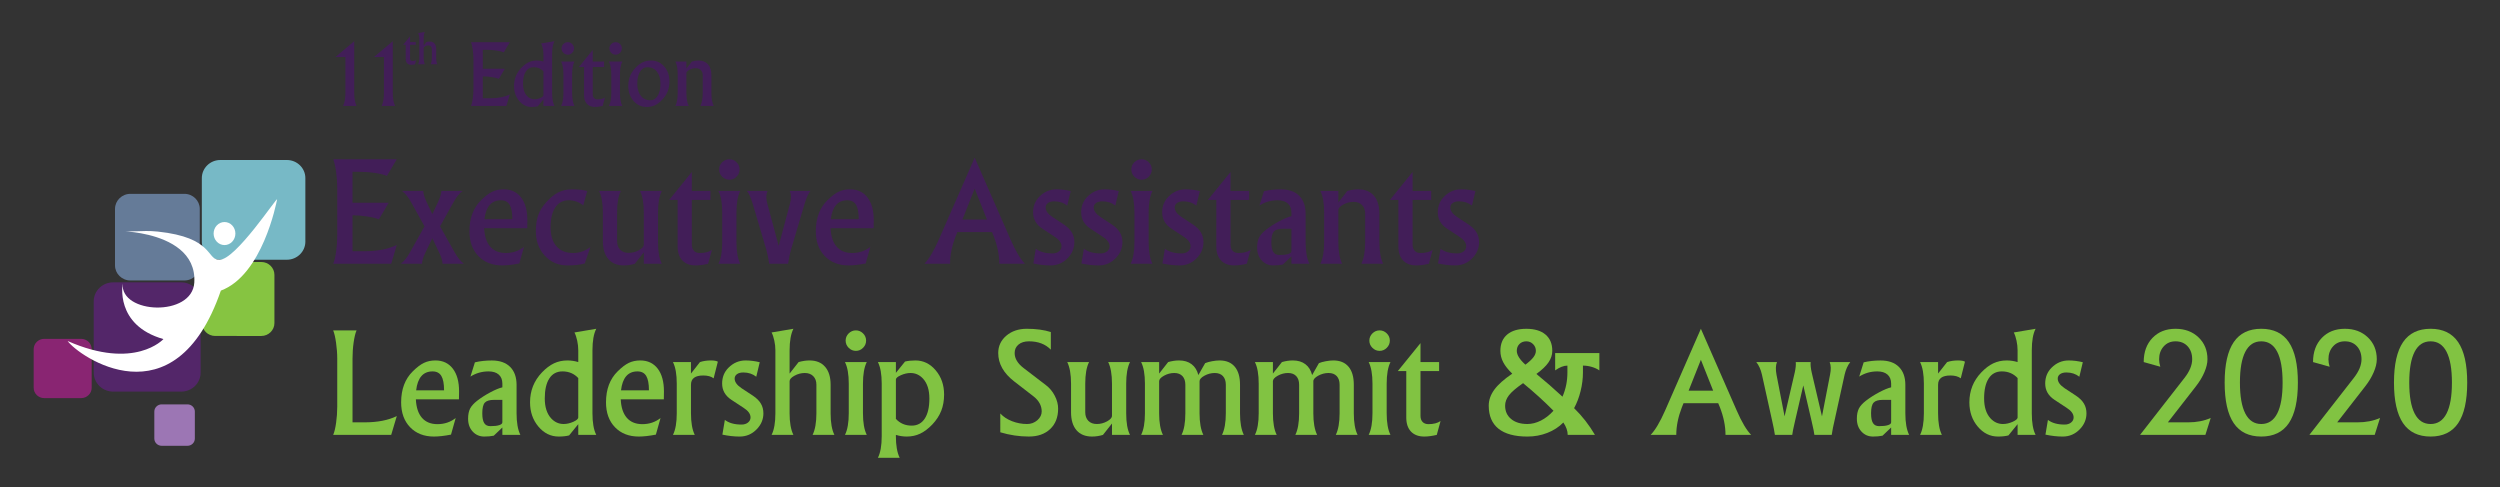 <?xml version="1.0" encoding="utf-8"?>
<!-- Generator: Adobe Illustrator 16.0.0, SVG Export Plug-In . SVG Version: 6.00 Build 0)  -->
<!DOCTYPE svg PUBLIC "-//W3C//DTD SVG 1.1//EN" "http://www.w3.org/Graphics/SVG/1.1/DTD/svg11.dtd">
<svg version="1.1" id="Layer_1" xmlns="http://www.w3.org/2000/svg" xmlns:xlink="http://www.w3.org/1999/xlink" x="0px" y="0px"
	 width="772.667px" height="150.667px" viewBox="0 0 772.667 150.667" enable-background="new 0 0 772.667 150.667"
	 xml:space="preserve">
<rect x="0" y="0" width="772.667" height="150.667" fill="#333333" stroke="none"/>
<path fill-rule="evenodd" clip-rule="evenodd" fill="#77B9C6" d="M68.083,49.452h20.594c3.135,0,5.701,2.513,5.701,5.583V74.69
	c0,3.069-2.565,5.583-5.701,5.583H68.083c-3.138,0-5.704-2.513-5.704-5.583V55.035C62.379,51.964,64.944,49.452,68.083,49.452"/>
<path fill-rule="evenodd" clip-rule="evenodd" fill="#657B98" d="M40.295,59.911h16.703c2.611,0,4.744,2.091,4.744,4.644v17.482
	c0,2.553-2.132,4.647-4.744,4.647H40.295c-2.61,0-4.748-2.094-4.748-4.647V64.555C35.548,62.002,37.686,59.911,40.295,59.911"/>
<path fill-rule="evenodd" clip-rule="evenodd" fill="#86C441" d="M66.501,80.975h14.264c2.228,0,4.051,1.784,4.051,3.966v14.923
	c0,2.184-1.823,3.972-4.051,3.972H66.501c-2.231,0-4.054-1.788-4.054-3.972V84.941C62.447,82.759,64.27,80.975,66.501,80.975"/>
<path fill-rule="evenodd" clip-rule="evenodd" fill="#532669" d="M34.953,87.267h21.068c3.292,0,5.986,2.638,5.986,5.858v22.049
	c0,3.223-2.694,5.858-5.986,5.858H34.953c-3.292,0-5.986-2.636-5.986-5.858V93.125C28.967,89.905,31.661,87.267,34.953,87.267"/>
<path fill-rule="evenodd" clip-rule="evenodd" fill="#892572" d="M13.658,104.724h11.429c1.782,0,3.248,1.431,3.248,3.18v11.96
	c0,1.747-1.466,3.18-3.248,3.18H13.658c-1.785,0-3.248-1.433-3.248-3.18v-11.96C10.41,106.154,11.873,104.724,13.658,104.724"/>
<path fill-rule="evenodd" clip-rule="evenodd" fill="#9C76B4" d="M49.964,124.977h7.986c1.251,0,2.27,1,2.27,2.22v8.357
	c0,1.222-1.019,2.224-2.27,2.224h-7.986c-1.247,0-2.267-1.002-2.267-2.224v-8.357C47.697,125.977,48.717,124.977,49.964,124.977"/>
<path fill-rule="evenodd" clip-rule="evenodd" fill="#FFFFFF" d="M68.261,89.814c-14.312,41.458-44.217,20.053-47.357,15.583
	c20.779,9.165,29.605-0.594,29.605-0.594c-15.119-4.315-12.581-17.147-12.581-17.147c-0.806,9.43,21.484,10.398,22.125-0.321
	c1.118-18.59-32.95-15.406-17.661-15.863c1.499-0.047,3.646-0.187,6.354,0.099c17.348,1.833,15.017,8.719,18.993,8.703
	c4.965,0.329,18.138-19.846,17.9-18.625C85.4,62.862,81.061,85.068,68.261,89.814"/>
<path fill-rule="evenodd" clip-rule="evenodd" fill="#FFFFFF" d="M69.388,68.621c1.858,0,3.364,1.593,3.364,3.563
	c0,1.964-1.506,3.559-3.364,3.559c-1.857,0-3.367-1.595-3.367-3.559C66.021,70.214,67.531,68.621,69.388,68.621"/>
<path fill="#421E58" d="M109.481,12.737v15.931c0,1.76,0.242,3.117,0.719,4.073h-4.164c0.48-0.957,0.717-2.313,0.717-4.073V17.625
	h-3.091L109.481,12.737z"/>
<path fill="#421E58" d="M121.395,12.737v15.931c0,1.76,0.242,3.117,0.719,4.073h-4.164c0.48-0.957,0.717-2.313,0.717-4.073V17.625
	h-3.091L121.395,12.737z"/>
<path fill="#421E58" d="M124.595,13.85l2.137-2.634v1.787h1.757v0.847h-1.757v4.218c0,0.247,0.068,0.44,0.201,0.578
	c0.13,0.139,0.317,0.207,0.549,0.207c0.484,0,0.862-0.099,1.145-0.293l-0.358,1.307c-0.445,0.106-0.838,0.158-1.178,0.158
	c-0.536,0-0.951-0.158-1.25-0.468c-0.297-0.313-0.446-0.752-0.446-1.321V13.85H124.595z"/>
<path fill="#421E58" d="M129.243,19.866c0.238-0.479,0.357-1.155,0.357-2.038v-5.934c0-0.3-0.033-0.602-0.101-0.911
	c-0.068-0.309-0.153-0.567-0.256-0.775l2.052-0.346c-0.236,0.487-0.355,1.164-0.355,2.032v2.188l0.849-1.08
	c0.361-0.102,0.702-0.153,1.029-0.153c0.634,0,1.125,0.199,1.469,0.598c0.343,0.397,0.521,0.961,0.521,1.691v2.689
	c0,0.882,0.119,1.559,0.357,2.038h-2.057c0.241-0.492,0.361-1.171,0.361-2.038v-2.689c0-0.335-0.098-0.604-0.293-0.807
	c-0.194-0.2-0.463-0.299-0.805-0.299c-0.338,0-0.663,0.083-0.968,0.254c-0.309,0.167-0.463,0.344-0.463,0.517v3.024
	c0,0.867,0.119,1.545,0.355,2.038H129.243z"/>
<path fill="#421E58" d="M150.343,15.401h-1.131v5.836h6.825l-1.857,3.132c-0.481-0.212-1.212-0.39-2.194-0.543
	c-0.985-0.148-1.909-0.226-2.773-0.226v6.775h2.265c2.444,0,4.475-0.392,6.083-1.179l-1.056,3.545h-10.938
	c0.228-0.512,0.413-1.272,0.552-2.275c0.143-1.009,0.214-2.035,0.214-3.083v-8.992c0-0.994-0.078-2.009-0.221-3.029
	c-0.146-1.021-0.328-1.797-0.545-2.326h11.994l-1.86,3.146c-0.504-0.228-1.258-0.416-2.266-0.563
	C152.431,15.475,151.398,15.401,150.343,15.401"/>
<path fill="#421E58" d="M164.99,20.772c-1.082,0-1.913,0.44-2.48,1.325c-0.576,0.885-0.865,2.142-0.865,3.765
	c0,1.618,0.396,2.862,1.182,3.738c0.657,0.728,1.445,1.09,2.374,1.09c0.59,0,1.196-0.14,1.819-0.414
	c0.625-0.278,0.938-0.552,0.938-0.832v-7.416C167.175,21.192,166.19,20.772,164.99,20.772 M171.353,12.737
	c-0.481,0.936-0.716,2.292-0.716,4.06v11.884c0,1.766,0.235,3.12,0.716,4.06h-3.394v-2.026l-1.725,2.123
	c-0.568,0.148-1.224,0.217-1.961,0.217c-1.497,0-2.771-0.628-3.83-1.879c-1.05-1.255-1.574-2.778-1.574-4.573
	c0-2.188,0.746-4.062,2.238-5.629c0.756-0.79,1.514-1.364,2.273-1.726c0.766-0.36,1.61-0.541,2.539-0.541
	c0.705,0,1.384,0.103,2.041,0.304v-2.213c0-0.597-0.068-1.202-0.201-1.825c-0.133-0.616-0.303-1.132-0.518-1.543L171.353,12.737z"/>
<path fill="#421E58" d="M173.428,32.741c0.481-0.958,0.715-2.314,0.715-4.072V23.07c0-1.749-0.234-3.104-0.715-4.059h4.109
	c-0.476,0.955-0.715,2.31-0.715,4.059v5.599c0,1.758,0.239,3.114,0.715,4.072H173.428z M173.554,14.961
	c0-0.521,0.188-0.97,0.572-1.352c0.383-0.379,0.835-0.572,1.363-0.572c0.521,0,0.971,0.192,1.355,0.572
	c0.379,0.382,0.567,0.832,0.567,1.352c0,0.525-0.188,0.982-0.567,1.363c-0.384,0.383-0.834,0.578-1.355,0.578
	c-0.528,0-0.98-0.194-1.363-0.578C173.742,15.943,173.554,15.486,173.554,14.961"/>
<path fill="#421E58" d="M178.919,20.707l4.273-5.266v3.57h3.513v1.696h-3.513v8.439c0,0.492,0.133,0.879,0.401,1.157
	c0.262,0.275,0.632,0.413,1.101,0.413c0.963,0,1.723-0.2,2.286-0.589l-0.718,2.615c-0.89,0.209-1.673,0.313-2.352,0.313
	c-1.076,0-1.907-0.313-2.501-0.936c-0.593-0.629-0.896-1.504-0.896-2.634v-8.778H178.919z"/>
<path fill="#421E58" d="M188.211,32.741c0.48-0.958,0.719-2.314,0.719-4.072V23.07c0-1.749-0.239-3.104-0.719-4.059h4.112
	c-0.479,0.955-0.719,2.31-0.719,4.059v5.599c0,1.758,0.24,3.114,0.719,4.072H188.211z M188.341,14.961
	c0-0.521,0.188-0.97,0.568-1.352c0.382-0.379,0.838-0.572,1.367-0.572c0.517,0,0.968,0.192,1.352,0.572
	c0.383,0.382,0.57,0.832,0.57,1.352c0,0.525-0.188,0.982-0.57,1.363c-0.384,0.383-0.835,0.578-1.352,0.578
	c-0.529,0-0.985-0.194-1.367-0.578C188.529,15.943,188.341,15.486,188.341,14.961"/>
<path fill="#421E58" d="M204.696,30.792c-0.757,0.804-1.509,1.38-2.266,1.732c-0.753,0.354-1.615,0.53-2.577,0.53
	c-1.615,0-2.97-0.621-4.045-1.854c-1.083-1.238-1.625-2.774-1.625-4.609c0-1.127,0.18-2.148,0.529-3.043
	c0.351-0.898,0.913-1.755,1.683-2.574c0.753-0.808,1.51-1.383,2.266-1.734c0.752-0.355,1.612-0.532,2.572-0.532
	c1.622,0,2.972,0.616,4.051,1.848c1.08,1.23,1.621,2.766,1.621,4.587c0,1.143-0.176,2.166-0.534,3.07
	C206.015,29.118,205.458,29.978,204.696,30.792 M200.081,20.771c-0.947,0-1.701,0.467-2.27,1.396
	c-0.568,0.93-0.851,2.162-0.851,3.694c0,1.572,0.368,2.815,1.087,3.742c0.726,0.93,1.713,1.392,2.964,1.392
	c0.948,0,1.701-0.47,2.27-1.408c0.566-0.938,0.849-2.178,0.849-3.726c0-1.558-0.362-2.792-1.086-3.712
	C202.317,21.229,201.332,20.771,200.081,20.771"/>
<path fill="#421E58" d="M208.743,32.741c0.481-0.958,0.715-2.314,0.715-4.073v-5.585c0-1.758-0.234-3.117-0.715-4.071h3.394v2.163
	l1.699-2.163c0.72-0.202,1.409-0.305,2.062-0.305c1.262,0,2.243,0.398,2.935,1.198c0.688,0.792,1.039,1.923,1.039,3.381v5.382
	c0,1.759,0.242,3.115,0.715,4.073h-4.112c0.478-0.983,0.718-2.34,0.718-4.073v-5.382c0-0.67-0.191-1.206-0.585-1.609
	c-0.389-0.404-0.925-0.604-1.603-0.604c-0.681,0-1.326,0.171-1.939,0.509c-0.62,0.339-0.929,0.685-0.929,1.039v6.047
	c0,1.733,0.241,3.09,0.718,4.073H208.743z"/>
<path fill="#421E58" d="M110.8,53.095h-1.847v9.561h11.185l-3.046,5.134c-0.785-0.344-1.984-0.638-3.595-0.884
	c-1.618-0.246-3.132-0.373-4.543-0.373v11.109h3.705c4.01,0,7.34-0.648,9.977-1.936l-1.73,5.812h-17.931
	c0.371-0.84,0.671-2.084,0.906-3.73c0.231-1.653,0.351-3.335,0.351-5.051V57.997c0-1.631-0.126-3.291-0.367-4.966
	c-0.236-1.676-0.533-2.949-0.89-3.814h19.661l-3.053,5.159c-0.822-0.374-2.062-0.683-3.705-0.923
	C114.227,53.213,112.531,53.095,110.8,53.095"/>
<path fill="#421E58" d="M139.99,62.804l-3.982,7.148l4.35,7.773c1.006,1.831,2.011,3.089,3.01,3.794h-6.593
	c0-0.826-0.308-1.901-0.928-3.218l-2.228-4.679l-2.248,4.679c-0.617,1.317-0.924,2.392-0.924,3.218h-6.593
	c0.985-0.69,1.991-1.95,3.005-3.794l4.352-7.773l-3.979-7.148c-1-1.844-2-3.113-2.992-3.794h6.577c0,0.726,0.313,1.803,0.929,3.215
	l1.874,3.954l1.858-3.954c0.617-1.413,0.925-2.489,0.925-3.215h6.58C141.991,59.691,140.991,60.96,139.99,62.804"/>
<path fill="#421E58" d="M155.223,82.031c-3.053,0-5.502-0.955-7.36-2.871c-1.857-1.921-2.777-4.487-2.777-7.705
	c0-4.039,1.202-7.238,3.622-9.601c1.253-1.239,2.399-2.105,3.432-2.597c1.036-0.492,2.211-0.747,3.516-0.747
	c2.31,0,4.106,0.843,5.398,2.526c1.297,1.688,1.934,4.033,1.934,7.044c0,1.152-0.003,1.968-0.033,2.445h-13.32
	c0.116,2.493,0.742,4.392,1.878,5.707c1.141,1.307,2.739,1.965,4.8,1.965c2.161,0,4.031-0.635,5.629-1.896l-1.443,5.129
	C158.423,81.834,156.664,82.031,155.223,82.031 M149.721,67.75h8.631c0-2.034-0.283-3.519-0.839-4.454
	c-0.565-0.936-1.464-1.401-2.702-1.401C151.88,61.895,150.184,63.845,149.721,67.75"/>
<path fill="#421E58" d="M180.72,81.434c-1.442,0.401-3.231,0.598-5.356,0.598c-2.821,0-5.149-1-6.992-3.012
	c-1.833-2.005-2.757-4.518-2.757-7.542c0-1.949,0.246-3.618,0.736-4.996c0.501-1.381,1.322-2.708,2.479-3.989
	c1.237-1.399,2.48-2.412,3.741-3.04c1.25-0.626,2.666-0.936,4.233-0.936c1.938,0,3.499,0.176,4.681,0.536l-1.241,4.446
	c-0.532-0.494-1.202-0.878-1.993-1.168c-0.808-0.29-1.615-0.438-2.437-0.438c-1.815,0-3.209,0.733-4.186,2.196
	c-0.971,1.465-1.466,3.519-1.466,6.173c0,2.529,0.614,4.485,1.833,5.866c1.208,1.378,2.938,2.068,5.177,2.068
	c1.913,0,3.686-0.619,5.318-1.854L180.72,81.434z"/>
<path fill="#421E58" d="M204.548,59.01c-0.79,1.563-1.176,3.795-1.176,6.678v9.174c0,2.898,0.386,5.115,1.176,6.658h-5.567v-3.525
	l-2.782,3.525c-1.128,0.343-2.254,0.512-3.379,0.512c-2.075,0-3.68-0.654-4.805-1.958c-1.125-1.306-1.689-3.157-1.689-5.56v-8.825
	c0-2.883-0.392-5.115-1.175-6.678h6.743c-0.79,1.563-1.175,3.795-1.175,6.678v8.825c0,1.109,0.317,1.994,0.954,2.657
	c0.644,0.662,1.514,0.984,2.634,0.984c1.11,0,2.167-0.273,3.173-0.832c0.998-0.553,1.502-1.124,1.502-1.7v-9.934
	c0-2.883-0.392-5.115-1.176-6.678H204.548z"/>
<path fill="#421E58" d="M206.814,61.791l7.006-8.634v5.854h5.755v2.78h-5.755v13.831c0,0.809,0.218,1.442,0.652,1.899
	c0.429,0.451,1.038,0.677,1.803,0.677c1.586,0,2.83-0.325,3.748-0.964l-1.172,4.285c-1.458,0.343-2.744,0.514-3.854,0.514
	c-1.761,0-3.125-0.514-4.102-1.534c-0.971-1.028-1.465-2.463-1.465-4.32V61.791H206.814z"/>
<path fill="#421E58" d="M222.043,81.52c0.79-1.57,1.175-3.794,1.175-6.679v-9.173c0-2.87-0.386-5.093-1.175-6.658h6.739
	c-0.78,1.565-1.172,3.788-1.172,6.658v9.173c0,2.885,0.393,5.109,1.172,6.679H222.043z M222.254,52.369
	c0-0.851,0.311-1.59,0.935-2.215c0.627-0.619,1.375-0.936,2.242-0.936c0.851,0,1.587,0.317,2.215,0.936
	c0.623,0.625,0.936,1.364,0.936,2.215c0,0.866-0.313,1.613-0.936,2.238c-0.628,0.625-1.364,0.944-2.215,0.944
	c-0.866,0-1.615-0.319-2.242-0.944C222.565,53.982,222.254,53.235,222.254,52.369"/>
<path fill="#421E58" d="M240.663,75.996l3.5-13.075c0.439-1.559,0.411-2.87-0.083-3.911h6.368c-0.579,0.727-1.157,2.007-1.731,3.836
	l-4.306,14.528c-0.238,0.78-0.524,2.167-0.845,4.146h-5.82c-0.328-1.979-0.611-3.366-0.842-4.146l-4.307-14.528
	c-0.578-1.829-1.152-3.109-1.731-3.836h6.366c-0.489,1.041-0.52,2.352-0.084,3.911L240.663,75.996z"/>
<path fill="#421E58" d="M262.28,82.031c-3.053,0-5.502-0.955-7.357-2.871c-1.856-1.921-2.78-4.487-2.78-7.705
	c0-4.039,1.202-7.238,3.622-9.601c1.253-1.239,2.399-2.105,3.435-2.597c1.033-0.492,2.208-0.747,3.513-0.747
	c2.31,0,4.103,0.843,5.398,2.526c1.296,1.688,1.936,4.033,1.936,7.044c0,1.152-0.008,1.968-0.035,2.445h-13.316
	c0.111,2.493,0.738,4.392,1.877,5.707c1.137,1.307,2.735,1.965,4.796,1.965c2.161,0,4.031-0.635,5.629-1.896l-1.443,5.129
	C265.481,81.834,263.721,82.031,262.28,82.031 M256.778,67.75h8.631c0-2.034-0.282-3.519-0.842-4.454
	c-0.563-0.936-1.461-1.401-2.702-1.401C258.938,61.895,257.241,63.845,256.778,67.75"/>
<path fill="#421E58" d="M306.598,71.724h-10.716l-0.516,1.261c-1.153,2.996-1.731,5.836-1.731,8.534h-7.935
	c1.401-1.415,2.897-3.935,4.49-7.543l11.051-25.25l11.064,25.25c1.57,3.595,3.061,6.113,4.477,7.543h-7.935
	c0-2.722-0.577-5.565-1.731-8.534L306.598,71.724z M301.242,58.307l-3.792,9.549h7.585L301.242,58.307z"/>
<path fill="#421E58" d="M328.075,76.113c0-1.056-0.712-2.039-2.124-2.946l-3.792-2.493c-1.912-1.264-2.863-2.938-2.863-5.032
	c0-1.945,0.651-3.587,1.974-4.901c1.488-1.484,3.244-2.231,5.277-2.231c1.428,0,2.883,0.184,4.372,0.544l-1.073,4.486
	c-1.11-0.879-2.437-1.315-3.981-1.315c-0.838,0-1.498,0.169-1.979,0.514c-0.478,0.346-0.724,0.801-0.724,1.38
	c0,1.032,0.712,2.018,2.127,2.967l3.458,2.271c1.148,0.757,1.979,1.577,2.505,2.465c0.535,0.886,0.796,1.901,0.796,3.038
	c0,1.835-0.677,3.469-2.04,4.884c-1.456,1.53-3.228,2.288-5.32,2.288c-1.646,0-3.419-0.2-5.318-0.599l0.77-4.555
	c1.249,0.967,2.969,1.446,5.15,1.446c0.811,0,1.474-0.211,1.994-0.629C327.814,77.274,328.075,76.749,328.075,76.113"/>
<path fill="#421E58" d="M342.932,76.113c0-1.056-0.708-2.039-2.123-2.946l-3.792-2.493c-1.915-1.264-2.864-2.938-2.864-5.032
	c0-1.945,0.655-3.587,1.974-4.901c1.488-1.484,3.245-2.231,5.278-2.231c1.428,0,2.883,0.184,4.368,0.544l-1.069,4.486
	c-1.111-0.879-2.438-1.315-3.981-1.315c-0.838,0-1.498,0.169-1.976,0.514c-0.478,0.346-0.724,0.801-0.724,1.38
	c0,1.032,0.709,2.018,2.12,2.967l3.462,2.271c1.147,0.757,1.979,1.577,2.504,2.465c0.536,0.886,0.796,1.901,0.796,3.038
	c0,1.835-0.677,3.469-2.04,4.884c-1.455,1.53-3.231,2.288-5.319,2.288c-1.646,0-3.421-0.2-5.319-0.599l0.77-4.555
	c1.251,0.967,2.964,1.446,5.146,1.446c0.819,0,1.479-0.211,2.001-0.629C342.673,77.274,342.932,76.749,342.932,76.113"/>
<path fill="#421E58" d="M349.444,81.52c0.787-1.57,1.173-3.794,1.173-6.679v-9.173c0-2.87-0.386-5.093-1.173-6.658h6.736
	c-0.779,1.565-1.174,3.788-1.174,6.658v9.173c0,2.885,0.396,5.109,1.174,6.679H349.444z M349.652,52.369
	c0-0.851,0.31-1.59,0.935-2.215c0.626-0.619,1.375-0.936,2.238-0.936c0.854,0,1.592,0.317,2.218,0.936
	c0.624,0.625,0.936,1.364,0.936,2.215c0,0.866-0.313,1.613-0.936,2.238c-0.626,0.625-1.364,0.944-2.218,0.944
	c-0.863,0-1.611-0.319-2.238-0.944C349.961,53.982,349.652,53.235,349.652,52.369"/>
<path fill="#421E58" d="M367.973,76.113c0-1.056-0.712-2.039-2.124-2.946l-3.795-2.493c-1.912-1.264-2.864-2.938-2.864-5.032
	c0-1.945,0.655-3.587,1.978-4.901c1.484-1.484,3.244-2.231,5.277-2.231c1.429,0,2.883,0.184,4.369,0.544l-1.07,4.486
	c-1.114-0.879-2.44-1.315-3.981-1.315c-0.838,0-1.498,0.169-1.979,0.514c-0.48,0.346-0.727,0.801-0.727,1.38
	c0,1.032,0.715,2.018,2.127,2.967l3.461,2.271c1.147,0.757,1.979,1.577,2.505,2.465c0.535,0.886,0.797,1.901,0.797,3.038
	c0,1.835-0.677,3.469-2.041,4.884c-1.458,1.53-3.228,2.288-5.32,2.288c-1.646,0-3.42-0.2-5.319-0.599l0.767-4.555
	c1.251,0.967,2.971,1.446,5.149,1.446c0.815,0,1.478-0.211,2-0.629C367.712,77.274,367.973,76.749,367.973,76.113"/>
<path fill="#421E58" d="M373.305,61.791l7.008-8.634v5.854h5.755v2.78h-5.755v13.831c0,0.809,0.218,1.442,0.652,1.899
	c0.43,0.451,1.036,0.677,1.803,0.677c1.586,0,2.827-0.325,3.748-0.964l-1.171,4.285c-1.459,0.343-2.745,0.514-3.855,0.514
	c-1.762,0-3.125-0.514-4.103-1.534c-0.974-1.028-1.464-2.463-1.464-4.32V61.791H373.305z"/>
<path fill="#421E58" d="M395.876,58.518c2.433,0,4.319,0.653,5.651,1.977c1.325,1.317,1.994,3.172,1.994,5.566v8.779
	c0,2.885,0.396,5.109,1.176,6.679h-5.563v-2.29l-2.66,2.534c-0.894,0.183-1.871,0.268-2.949,0.268c-1.429,0-2.618-0.512-3.56-1.533
	c-0.948-1.028-1.429-2.353-1.429-3.971c0-1.293,0.211-2.339,0.621-3.143c0.416-0.802,1.146-1.619,2.208-2.439
	c1.27-0.98,2.651-1.853,4.128-2.628c1.481-0.777,2.689-1.278,3.641-1.498v-1.132c0-1.208-0.377-2.147-1.114-2.8
	c-0.747-0.663-1.79-0.993-3.15-0.993c-2.063,0-3.933,0.534-5.606,1.606l1.377-4.405C392.236,58.71,393.983,58.518,395.876,58.518
	 M396.559,70.696c-1.371,0-2.323,0.283-2.842,0.854c-0.53,0.578-0.79,1.666-0.79,3.291c0,1.388,0.198,2.399,0.591,3.027
	c0.386,0.634,1.026,0.949,1.906,0.949c1.166,0,2.079-0.098,2.731-0.308c0.653-0.206,0.978-0.495,0.978-0.866v-6.946H396.559z"/>
<path fill="#421E58" d="M408.075,81.519c0.786-1.568,1.176-3.794,1.176-6.679v-9.152c0-2.883-0.39-5.113-1.176-6.678h5.567v3.547
	l2.783-3.547c1.182-0.329,2.309-0.499,3.377-0.499c2.075,0,3.68,0.655,4.813,1.964c1.133,1.301,1.701,3.151,1.701,5.544v8.821
	c0,2.885,0.396,5.111,1.176,6.679h-6.739c0.779-1.611,1.173-3.834,1.173-6.679v-8.821c0-1.098-0.315-1.977-0.956-2.639
	c-0.64-0.661-1.52-0.991-2.634-0.991c-1.107,0-2.172,0.282-3.179,0.838c-1.01,0.553-1.517,1.124-1.517,1.699v9.914
	c0,2.845,0.393,5.068,1.172,6.679H408.075z"/>
<path fill="#421E58" d="M429.575,61.791l7.009-8.634v5.854h5.754v2.78h-5.754v13.831c0,0.809,0.217,1.442,0.656,1.899
	c0.426,0.451,1.033,0.677,1.799,0.677c1.582,0,2.826-0.325,3.748-0.964l-1.173,4.285c-1.458,0.343-2.748,0.514-3.855,0.514
	c-1.76,0-3.125-0.514-4.102-1.534c-0.971-1.028-1.465-2.463-1.465-4.32V61.791H429.575z"/>
<path fill="#421E58" d="M453.156,76.113c0-1.056-0.708-2.039-2.124-2.946l-3.79-2.493c-1.913-1.264-2.864-2.938-2.864-5.032
	c0-1.945,0.656-3.587,1.975-4.901c1.484-1.484,3.244-2.231,5.277-2.231c1.429,0,2.887,0.184,4.371,0.544l-1.068,4.486
	c-1.114-0.879-2.442-1.315-3.985-1.315c-0.838,0-1.497,0.169-1.975,0.514c-0.478,0.346-0.728,0.801-0.728,1.38
	c0,1.032,0.711,2.018,2.127,2.967l3.462,2.271c1.143,0.757,1.975,1.577,2.501,2.465c0.536,0.886,0.795,1.901,0.795,3.038
	c0,1.835-0.672,3.469-2.04,4.884c-1.455,1.53-3.228,2.288-5.316,2.288c-1.65,0-3.423-0.2-5.32-0.599l0.767-4.555
	c1.25,0.967,2.968,1.446,5.15,1.446c0.816,0,1.475-0.211,1.998-0.629C452.899,77.274,453.156,76.749,453.156,76.113"/>
<path fill="#81C342" d="M110.202,102.109c-0.371,0.838-0.665,2.083-0.906,3.73c-0.235,1.653-0.344,3.334-0.344,5.049v19.645h3.707
	c4.011,0,7.34-0.648,9.977-1.938l-1.731,5.813h-17.932c0.371-0.835,0.674-2.084,0.906-3.73c0.231-1.652,0.352-3.332,0.352-5.048
	v-14.742c0-1.628-0.127-3.295-0.368-4.966c-0.236-1.675-0.532-2.946-0.89-3.813H110.202z"/>
<path fill="#81C342" d="M134.116,134.922c-3.052,0-5.499-0.954-7.356-2.868c-1.857-1.922-2.78-4.49-2.78-7.706
	c0-4.035,1.203-7.237,3.622-9.601c1.253-1.239,2.399-2.105,3.435-2.596c1.033-0.494,2.208-0.75,3.516-0.75
	c2.31,0,4.103,0.848,5.395,2.529c1.296,1.688,1.938,4.031,1.938,7.042c0,1.153-0.007,1.969-0.037,2.449h-13.317
	c0.113,2.486,0.739,4.39,1.878,5.707c1.141,1.306,2.736,1.962,4.8,1.962c2.161,0,4.027-0.636,5.626-1.894l-1.443,5.128
	C137.316,134.728,135.561,134.922,134.116,134.922 M128.617,120.642h8.628c0-2.034-0.279-3.521-0.843-4.453
	c-0.563-0.937-1.462-1.401-2.702-1.401C130.773,114.787,129.078,116.737,128.617,120.642"/>
<path fill="#81C342" d="M152.006,111.413c2.437,0,4.322,0.653,5.651,1.975c1.329,1.317,1.997,3.176,1.997,5.565v8.779
	c0,2.886,0.394,5.109,1.176,6.677h-5.566v-2.287l-2.66,2.535c-0.893,0.183-1.871,0.265-2.944,0.265
	c-1.431,0-2.618-0.513-3.563-1.531c-0.949-1.027-1.425-2.349-1.425-3.971c0-1.293,0.211-2.34,0.62-3.144
	c0.412-0.799,1.146-1.616,2.208-2.441c1.274-0.978,2.651-1.851,4.127-2.626c1.479-0.779,2.691-1.277,3.638-1.496v-1.133
	c0-1.212-0.373-2.146-1.11-2.8c-0.746-0.663-1.796-0.993-3.154-0.993c-2.058,0-3.932,0.538-5.605,1.604l1.377-4.404
	C148.368,111.601,150.113,111.413,152.006,111.413 M152.688,123.587c-1.37,0-2.319,0.285-2.841,0.854
	c-0.525,0.574-0.787,1.668-0.787,3.291c0,1.387,0.196,2.4,0.592,3.024c0.382,0.634,1.026,0.951,1.902,0.951
	c1.169,0,2.079-0.097,2.732-0.308c0.655-0.204,0.977-0.495,0.977-0.867v-6.946H152.688z"/>
<path fill="#81C342" d="M173.854,114.787c-1.774,0-3.134,0.726-4.07,2.176c-0.941,1.448-1.412,3.508-1.412,6.168
	c0,2.654,0.645,4.694,1.935,6.13c1.074,1.186,2.372,1.786,3.898,1.786c0.964,0,1.954-0.224,2.975-0.677
	c1.025-0.456,1.541-0.903,1.541-1.362v-12.159C177.439,115.477,175.822,114.787,173.854,114.787 M184.286,101.616
	c-0.79,1.535-1.176,3.761-1.176,6.656v19.48c0,2.896,0.386,5.114,1.176,6.657h-5.564v-3.317l-2.828,3.479
	c-0.927,0.239-2.007,0.35-3.214,0.35c-2.456,0-4.547-1.024-6.279-3.081c-1.721-2.053-2.583-4.552-2.583-7.492
	c0-3.588,1.225-6.662,3.667-9.231c1.239-1.294,2.486-2.238,3.73-2.825c1.25-0.592,2.64-0.89,4.167-0.89
	c1.152,0,2.263,0.17,3.34,0.502v-3.632c0-0.978-0.112-1.972-0.33-2.987c-0.218-1.016-0.501-1.859-0.846-2.534L184.286,101.616z"/>
<path fill="#81C342" d="M197.437,134.922c-3.056,0-5.502-0.954-7.36-2.868c-1.856-1.922-2.78-4.49-2.78-7.706
	c0-4.035,1.206-7.237,3.625-9.601c1.25-1.239,2.399-2.105,3.432-2.596c1.033-0.494,2.208-0.75,3.517-0.75
	c2.306,0,4.103,0.848,5.397,2.529c1.294,1.688,1.934,4.031,1.934,7.042c0,1.153-0.006,1.969-0.033,2.449H191.85
	c0.111,2.486,0.738,4.39,1.877,5.707c1.141,1.306,2.736,1.962,4.8,1.962c2.161,0,4.031-0.636,5.626-1.894l-1.443,5.128
	C200.633,134.728,198.878,134.922,197.437,134.922 M191.934,120.642h8.632c0-2.034-0.283-3.521-0.843-4.453
	c-0.565-0.937-1.464-1.401-2.702-1.401C194.094,114.787,192.397,116.737,191.934,120.642"/>
<path fill="#81C342" d="M207.987,134.41c0.79-1.566,1.176-3.793,1.176-6.678v-9.152c0-2.887-0.386-5.114-1.176-6.676h5.567v3.548
	l2.785-3.548c1.011-0.332,2.144-0.502,3.379-0.502c0.989,0,1.701,0.127,2.143,0.376l-1.302,5.155
	c-0.766-0.59-1.835-0.883-3.212-0.883c-2.528,0-3.792,0.945-3.792,2.863v8.818c0,2.885,0.392,5.111,1.172,6.678H207.987z"/>
<path fill="#81C342" d="M231.965,129.008c0-1.056-0.71-2.043-2.123-2.948l-3.795-2.49c-1.912-1.27-2.863-2.94-2.863-5.032
	c0-1.947,0.655-3.59,1.977-4.903c1.484-1.482,3.244-2.231,5.277-2.231c1.425,0,2.883,0.185,4.368,0.547l-1.072,4.484
	c-1.11-0.876-2.438-1.317-3.981-1.317c-0.835,0-1.496,0.17-1.975,0.515c-0.478,0.344-0.724,0.803-0.724,1.38
	c0,1.035,0.712,2.02,2.124,2.968l3.462,2.272c1.144,0.756,1.979,1.575,2.504,2.466c0.536,0.886,0.793,1.898,0.793,3.037
	c0,1.836-0.674,3.469-2.037,4.882c-1.458,1.526-3.23,2.287-5.32,2.287c-1.646,0-3.419-0.195-5.318-0.597l0.766-4.552
	c1.252,0.963,2.972,1.441,5.15,1.441c0.814,0,1.475-0.209,1.997-0.627C231.707,130.169,231.965,129.641,231.965,129.008"/>
<path fill="#81C342" d="M238.473,134.41c0.787-1.566,1.173-3.793,1.173-6.678v-19.459c0-0.979-0.103-1.973-0.328-2.988
	c-0.218-1.016-0.5-1.858-0.845-2.536l6.739-1.133c-0.783,1.591-1.175,3.813-1.175,6.657v7.179l2.784-3.548
	c1.183-0.332,2.311-0.502,3.379-0.502c2.076,0,3.681,0.657,4.809,1.965c1.134,1.303,1.707,3.15,1.707,5.547v8.818
	c0,2.885,0.392,5.111,1.171,6.678h-6.739c0.783-1.613,1.175-3.834,1.175-6.678v-8.818c0-1.103-0.314-1.98-0.958-2.642
	c-0.64-0.661-1.52-0.992-2.63-0.992c-1.111,0-2.177,0.283-3.179,0.835c-1.015,0.557-1.52,1.13-1.52,1.704v9.913
	c0,2.844,0.392,5.064,1.175,6.678H238.473z"/>
<path fill="#81C342" d="M261.149,134.41c0.787-1.568,1.176-3.793,1.176-6.678v-9.176c0-2.868-0.389-5.09-1.176-6.651h6.739
	c-0.779,1.562-1.176,3.783-1.176,6.651v9.176c0,2.885,0.396,5.109,1.176,6.678H261.149z M261.36,105.264
	c0-0.852,0.31-1.593,0.933-2.218c0.628-0.619,1.374-0.937,2.236-0.937c0.854,0,1.591,0.317,2.219,0.937
	c0.624,0.625,0.936,1.366,0.936,2.218c0,0.865-0.313,1.607-0.936,2.234c-0.627,0.629-1.364,0.945-2.219,0.945
	c-0.863,0-1.608-0.316-2.236-0.945C261.669,106.871,261.36,106.129,261.36,105.264"/>
<path fill="#81C342" d="M271.328,141.5c0.788-1.568,1.179-3.784,1.179-6.655v-16.289c0-2.868-0.391-5.09-1.179-6.651h5.562v3.332
	l2.832-3.501c0.943-0.218,2.017-0.333,3.212-0.333c2.456,0,4.553,1.026,6.277,3.074c1.727,2.05,2.579,4.533,2.579,7.465
	c0,1.85-0.292,3.526-0.882,5.023c-0.59,1.499-1.513,2.915-2.78,4.251c-1.25,1.289-2.498,2.231-3.749,2.82
	c-1.253,0.591-2.63,0.886-4.143,0.886c-1.114,0-2.232-0.168-3.346-0.512v0.435c0,2.871,0.397,5.087,1.179,6.655H271.328z
	 M281.762,131.546c1.761,0,3.108-0.731,4.056-2.188c0.952-1.456,1.423-3.519,1.423-6.184c0-2.653-0.646-4.692-1.936-6.12
	c-1.076-1.182-2.371-1.774-3.897-1.774c-0.961,0-1.956,0.228-2.975,0.683c-1.03,0.451-1.543,0.9-1.543,1.335v12.169
	C278.174,130.853,279.79,131.546,281.762,131.546"/>
<path fill="#81C342" d="M309.157,127.789c0.923,1.005,2.123,1.8,3.625,2.387c1.497,0.582,3.056,0.87,4.656,0.87
	c1.225,0,2.286-0.396,3.181-1.179c0.893-0.791,1.333-1.698,1.333-2.708c0-1.803-0.869-3.378-2.613-4.725l-5.875-4.539
	c-3.301-2.552-4.947-5.478-4.947-8.779c0-2.151,0.838-3.945,2.504-5.365c1.669-1.42,3.772-2.135,6.32-2.135
	c2.867,0,5.356,0.34,7.436,1.007v5.446c-1.677-1.717-3.925-2.576-6.76-2.576c-1.358,0-2.437,0.331-3.231,0.999
	c-0.803,0.662-1.195,1.543-1.195,2.624c0,1.689,0.936,3.251,2.821,4.678l6.866,5.257c1.124,0.852,2.033,1.943,2.715,3.271
	c0.688,1.319,1.036,2.653,1.036,3.989c0,2.647-0.825,4.751-2.458,6.296c-1.634,1.545-3.833,2.314-6.594,2.314
	c-2.953,0-5.891-0.437-8.82-1.312V127.789z"/>
<path fill="#81C342" d="M349.246,111.904c-0.79,1.562-1.175,3.788-1.175,6.676v9.173c0,2.896,0.386,5.114,1.175,6.657h-5.567v-3.522
	l-2.785,3.522c-1.124,0.344-2.251,0.512-3.379,0.512c-2.072,0-3.68-0.65-4.802-1.952c-1.128-1.311-1.689-3.161-1.689-5.566v-8.823
	c0-2.888-0.392-5.114-1.176-6.676h6.743c-0.79,1.562-1.176,3.788-1.176,6.676v8.823c0,1.109,0.314,1.998,0.954,2.659
	c0.64,0.66,1.513,0.984,2.634,0.984c1.11,0,2.167-0.275,3.169-0.829c1.001-0.556,1.506-1.126,1.506-1.705v-9.933
	c0-2.888-0.393-5.114-1.176-6.676H349.246z"/>
<path fill="#81C342" d="M352.685,134.41c0.787-1.566,1.176-3.793,1.176-6.678v-9.152c0-2.887-0.389-5.114-1.176-6.676h5.567v3.548
	l2.782-3.548c1.157-0.332,2.282-0.502,3.379-0.502c1.571,0,2.856,0.39,3.876,1.161c1.02,0.77,1.712,1.89,2.083,3.357l2.103-3.686
	c0.563-0.239,1.265-0.432,2.123-0.592c0.852-0.156,1.629-0.241,2.331-0.241c2.047,0,3.608,0.649,4.692,1.931
	c1.089,1.285,1.63,3.145,1.63,5.581v8.818c0,2.885,0.396,5.111,1.18,6.678h-6.743c0.783-1.613,1.176-3.834,1.176-6.678v-8.818
	c0-1.143-0.301-2.036-0.896-2.68c-0.597-0.63-1.438-0.954-2.522-0.954c-1.121,0-2.173,0.283-3.188,0.835
	c-1.012,0.557-1.514,1.13-1.514,1.704v9.913c0,2.844,0.388,5.064,1.173,6.678h-6.737c0.781-1.566,1.175-3.793,1.175-6.678v-8.818
	c0-1.143-0.302-2.036-0.899-2.68c-0.603-0.63-1.437-0.954-2.527-0.954c-1.111,0-2.167,0.283-3.173,0.835
	c-0.998,0.557-1.503,1.13-1.503,1.704v9.913c0,2.885,0.393,5.111,1.173,6.678H352.685z"/>
<path fill="#81C342" d="M387.849,134.41c0.79-1.566,1.175-3.793,1.175-6.678v-9.152c0-2.887-0.385-5.114-1.175-6.676h5.566v3.548
	l2.787-3.548c1.153-0.332,2.277-0.502,3.375-0.502c1.568,0,2.858,0.39,3.874,1.161c1.023,0.77,1.712,1.89,2.088,3.357l2.098-3.686
	c0.565-0.239,1.27-0.432,2.13-0.592c0.848-0.156,1.621-0.241,2.326-0.241c2.049,0,3.611,0.649,4.693,1.931
	c1.091,1.285,1.631,3.145,1.631,5.581v8.818c0,2.885,0.396,5.111,1.176,6.678h-6.74c0.78-1.613,1.176-3.834,1.176-6.678v-8.818
	c0-1.143-0.302-2.036-0.893-2.68c-0.598-0.63-1.445-0.954-2.526-0.954c-1.117,0-2.176,0.283-3.186,0.835
	c-1.014,0.557-1.514,1.13-1.514,1.704v9.913c0,2.844,0.386,5.064,1.176,6.678h-6.743c0.783-1.566,1.176-3.793,1.176-6.678v-8.818
	c0-1.143-0.302-2.036-0.899-2.68c-0.598-0.63-1.436-0.954-2.527-0.954c-1.11,0-2.166,0.283-3.173,0.835
	c-0.997,0.557-1.504,1.13-1.504,1.704v9.913c0,2.885,0.393,5.111,1.173,6.678H387.849z"/>
<path fill="#81C342" d="M423.014,134.41c0.787-1.568,1.173-3.793,1.173-6.678v-9.176c0-2.868-0.386-5.09-1.173-6.651h6.736
	c-0.779,1.562-1.172,3.783-1.172,6.651v9.176c0,2.885,0.393,5.109,1.172,6.678H423.014z M423.222,105.264
	c0-0.852,0.312-1.593,0.939-2.218c0.626-0.619,1.37-0.937,2.237-0.937c0.848,0,1.591,0.317,2.215,0.937
	c0.624,0.625,0.936,1.366,0.936,2.218c0,0.865-0.312,1.607-0.936,2.234c-0.624,0.629-1.367,0.945-2.215,0.945
	c-0.867,0-1.611-0.316-2.237-0.945C423.534,106.871,423.222,106.129,423.222,105.264"/>
<path fill="#81C342" d="M432.017,114.684l7.009-8.635v5.856h5.752v2.778h-5.752v13.83c0,0.81,0.214,1.443,0.653,1.898
	c0.429,0.451,1.033,0.679,1.799,0.679c1.582,0,2.829-0.325,3.751-0.964l-1.173,4.283c-1.458,0.344-2.748,0.512-3.858,0.512
	c-1.757,0-3.122-0.512-4.102-1.531c-0.968-1.027-1.462-2.463-1.462-4.32v-14.387H432.017z"/>
<path fill="#81C342" d="M471.451,112.705c1.156-0.863,1.984-1.631,2.481-2.299c0.503-0.662,0.756-1.325,0.756-1.97
	c0-0.813-0.289-1.502-0.857-2.076c-0.572-0.578-1.271-0.867-2.092-0.867c-0.867,0-1.579,0.276-2.127,0.825
	c-0.546,0.548-0.822,1.251-0.822,2.118C468.791,109.688,469.677,111.107,471.451,112.705 M480.128,126.945
	c-2.79-2.829-5.917-5.674-9.392-8.525c-2.121,1.469-3.576,2.714-4.362,3.733c-0.789,1.027-1.192,2.104-1.192,3.23
	c0,1.731,0.626,3.111,1.871,4.129c1.237,1.026,2.914,1.533,5.018,1.533c1.37,0,2.757-0.353,4.164-1.055
	C477.634,129.282,478.936,128.268,480.128,126.945 M480.648,114.478v-5.361h13.663v5.361c-0.649-0.449-1.429-0.814-2.354-1.084
	c-0.919-0.267-1.828-0.399-2.722-0.399v2.124c0,1.879-0.237,3.806-0.73,5.768c-0.484,1.966-1.153,3.715-2.004,5.258
	c2.498,2.434,4.651,5.186,6.45,8.267h-8.427c0-1.223-0.452-2.497-1.342-3.833c-1.357,1.385-3.014,2.463-4.946,3.213
	c-1.938,0.76-3.992,1.132-6.164,1.132c-3.933,0-6.905-0.808-8.928-2.417c-2.02-1.618-3.024-3.991-3.024-7.121
	c0-1.718,0.569-3.363,1.715-4.94c1.146-1.577,3-3.221,5.556-4.961c-1.279-1.228-2.208-2.412-2.796-3.529
	c-0.582-1.119-0.877-2.295-0.877-3.517c0-2.183,0.705-3.864,2.107-5.047c1.397-1.179,3.378-1.772,5.915-1.772
	c2.54,0,4.514,0.594,5.914,1.772c1.403,1.183,2.108,2.864,2.108,5.047c0,1.236-0.39,2.425-1.169,3.561
	c-0.773,1.13-2.02,2.319-3.745,3.572c2.722,2.218,5.411,4.559,8.064,7.028c1.02-2.337,1.523-4.828,1.523-7.479v-2.124
	C483.315,112.994,482.048,113.487,480.648,114.478"/>
<path fill="#81C342" d="M531.04,124.614h-10.714l-0.513,1.264c-1.153,2.994-1.731,5.836-1.731,8.532h-7.934
	c1.4-1.416,2.896-3.935,4.489-7.544l11.052-25.25l11.068,25.25c1.566,3.599,3.06,6.115,4.469,7.544h-7.931
	c0-2.725-0.578-5.566-1.731-8.532L531.04,124.614z M525.688,111.198l-3.793,9.548h7.586L525.688,111.198z"/>
<path fill="#81C342" d="M551.552,128.678l3.127-13.476c0.302-1.335,0.416-2.435,0.332-3.298h4.602
	c-0.084,0.823,0.029,1.919,0.344,3.298l3.157,13.476l2.494-12.862c0.328-1.619,0.286-2.928-0.12-3.911h6.369
	c-0.789,0.998-1.37,2.278-1.734,3.834l-3.192,14.527c-0.319,1.295-0.585,2.674-0.809,4.144h-5.355
	c-0.042-0.562-0.325-1.954-0.844-4.186l-2.582-11.109l-2.575,11.109c-0.52,2.231-0.802,3.624-0.844,4.186h-5.359
	c-0.182-1.222-0.442-2.604-0.803-4.144l-3.215-14.527c-0.357-1.556-0.936-2.836-1.731-3.834h6.386
	c-0.396,0.97-0.442,2.278-0.14,3.911L551.552,128.678z"/>
<path fill="#81C342" d="M581.233,111.413c2.436,0,4.319,0.653,5.647,1.975c1.332,1.317,2.001,3.176,2.001,5.565v8.779
	c0,2.886,0.393,5.109,1.172,6.677h-5.563v-2.287l-2.66,2.535c-0.894,0.183-1.871,0.265-2.949,0.265
	c-1.429,0-2.618-0.513-3.556-1.531c-0.955-1.027-1.429-2.349-1.429-3.971c0-1.293,0.211-2.34,0.617-3.144
	c0.413-0.799,1.146-1.616,2.208-2.441c1.273-0.978,2.654-1.851,4.128-2.626c1.478-0.779,2.689-1.277,3.641-1.496v-1.133
	c0-1.212-0.374-2.146-1.111-2.8c-0.747-0.663-1.796-0.993-3.153-0.993c-2.063,0-3.933,0.538-5.605,1.604l1.377-4.404
	C577.595,111.601,579.339,111.413,581.233,111.413 M581.915,123.587c-1.374,0-2.323,0.285-2.842,0.854
	c-0.529,0.574-0.79,1.668-0.79,3.291c0,1.387,0.198,2.4,0.591,3.024c0.39,0.634,1.026,0.951,1.903,0.951
	c1.172,0,2.078-0.097,2.731-0.308c0.656-0.204,0.981-0.495,0.981-0.867v-6.946H581.915z"/>
<path fill="#81C342" d="M593.431,134.41c0.786-1.566,1.175-3.793,1.175-6.678v-9.152c0-2.887-0.39-5.114-1.175-6.676h5.563v3.548
	l2.79-3.548c1.014-0.332,2.144-0.502,3.377-0.502c0.987,0,1.699,0.127,2.144,0.376l-1.302,5.155
	c-0.767-0.59-1.835-0.883-3.212-0.883c-2.527,0-3.797,0.945-3.797,2.863v8.818c0,2.885,0.396,5.111,1.176,6.678H593.431z"/>
<path fill="#81C342" d="M618.705,114.787c-1.777,0-3.134,0.726-4.069,2.176c-0.938,1.448-1.413,3.508-1.413,6.168
	c0,2.654,0.646,4.694,1.936,6.13c1.075,1.186,2.368,1.786,3.894,1.786c0.965,0,1.958-0.224,2.978-0.677
	c1.026-0.456,1.54-0.903,1.54-1.362v-12.159C622.291,115.477,620.673,114.787,618.705,114.787 M629.136,101.616
	c-0.789,1.535-1.176,3.761-1.176,6.656v19.48c0,2.896,0.387,5.114,1.176,6.657h-5.566v-3.317l-2.829,3.479
	c-0.926,0.239-2.004,0.35-3.215,0.35c-2.455,0-4.543-1.024-6.275-3.081c-1.724-2.053-2.582-4.552-2.582-7.492
	c0-3.588,1.224-6.662,3.67-9.231c1.234-1.294,2.478-2.238,3.725-2.825c1.253-0.592,2.64-0.89,4.164-0.89
	c1.156,0,2.267,0.17,3.342,0.502v-3.632c0-0.978-0.11-1.972-0.329-2.987c-0.217-1.016-0.5-1.859-0.844-2.534L629.136,101.616z"/>
<path fill="#81C342" d="M640.887,129.008c0-1.056-0.711-2.043-2.127-2.948l-3.791-2.49c-1.913-1.27-2.864-2.94-2.864-5.032
	c0-1.947,0.653-3.59,1.978-4.903c1.481-1.482,3.245-2.231,5.277-2.231c1.426,0,2.884,0.185,4.368,0.547l-1.072,4.484
	c-1.11-0.876-2.438-1.317-3.979-1.317c-0.838,0-1.5,0.17-1.978,0.515c-0.481,0.344-0.724,0.803-0.724,1.38
	c0,1.035,0.711,2.02,2.121,2.968l3.461,2.272c1.15,0.756,1.978,1.575,2.507,2.466c0.536,0.886,0.792,1.898,0.792,3.037
	c0,1.836-0.672,3.469-2.036,4.882c-1.458,1.526-3.232,2.287-5.32,2.287c-1.646,0-3.42-0.195-5.319-0.597l0.766-4.552
	c1.254,0.963,2.969,1.441,5.148,1.441c0.818,0,1.477-0.209,2-0.627C640.626,130.169,640.887,129.641,640.887,129.008"/>
<path fill="#81C342" d="M681.613,134.41h-20.197l13.702-17.563c1.611-2.045,2.413-3.987,2.413-5.809
	c0-1.653-0.471-2.989-1.409-4.012c-0.945-1.026-2.192-1.533-3.745-1.533c-1.495,0-2.715,0.521-3.657,1.578
	c-0.938,1.048-1.41,2.369-1.41,3.967c0,0.725,0.121,1.498,0.367,2.307l-5.128-1.44c0-3.096,0.9-5.58,2.709-7.466
	c1.809-1.879,4.177-2.822,7.119-2.822c2.89,0,5.254,0.879,7.103,2.64c1.848,1.759,2.773,4.018,2.773,6.782
	c0,1.211-0.318,2.545-0.952,4.016c-0.63,1.475-1.51,2.929-2.637,4.371l-8.652,11.108h6.261c2.611,0,4.94-0.452,6.986-1.358
	L681.613,134.41z"/>
<path fill="#81C342" d="M698.884,105.494c-2.173,0-3.813,1.068-4.93,3.225c-1.114,2.151-1.666,5.324-1.666,9.531
	c0,4.209,0.552,7.387,1.666,9.556c1.118,2.166,2.757,3.241,4.93,3.241c2.17,0,3.813-1.075,4.927-3.241
	c1.111-2.169,1.666-5.347,1.666-9.556c0-4.207-0.555-7.38-1.666-9.531C702.697,106.563,701.054,105.494,698.884,105.494
	 M687.566,118.25c0-5.594,0.936-9.766,2.806-12.51c1.867-2.752,4.709-4.124,8.512-4.124c3.807,0,6.642,1.372,8.516,4.124
	c1.864,2.744,2.8,6.916,2.8,12.51c0,5.606-0.936,9.785-2.8,12.544c-1.874,2.751-4.709,4.128-8.516,4.128
	c-3.803,0-6.645-1.377-8.512-4.128C688.501,128.035,687.566,123.856,687.566,118.25"/>
<path fill="#81C342" d="M733.946,134.41h-20.197l13.702-17.563c1.611-2.045,2.413-3.987,2.413-5.809
	c0-1.653-0.471-2.989-1.409-4.012c-0.945-1.026-2.192-1.533-3.745-1.533c-1.495,0-2.715,0.521-3.657,1.578
	c-0.938,1.048-1.41,2.369-1.41,3.967c0,0.725,0.121,1.498,0.367,2.307l-5.128-1.44c0-3.096,0.9-5.58,2.709-7.466
	c1.809-1.879,4.177-2.822,7.119-2.822c2.89,0,5.254,0.879,7.103,2.64c1.848,1.759,2.773,4.018,2.773,6.782
	c0,1.211-0.318,2.545-0.952,4.016c-0.63,1.475-1.51,2.929-2.637,4.371l-8.652,11.108h6.261c2.611,0,4.94-0.452,6.986-1.358
	L733.946,134.41z"/>
<path fill="#81C342" d="M751.217,105.494c-2.173,0-3.813,1.068-4.93,3.225c-1.114,2.151-1.666,5.324-1.666,9.531
	c0,4.209,0.552,7.387,1.666,9.556c1.118,2.166,2.757,3.241,4.93,3.241c2.17,0,3.813-1.075,4.927-3.241
	c1.111-2.169,1.666-5.347,1.666-9.556c0-4.207-0.555-7.38-1.666-9.531C755.03,106.563,753.387,105.494,751.217,105.494
	 M739.899,118.25c0-5.594,0.936-9.766,2.806-12.51c1.867-2.752,4.709-4.124,8.512-4.124c3.807,0,6.642,1.372,8.516,4.124
	c1.864,2.744,2.8,6.916,2.8,12.51c0,5.606-0.936,9.785-2.8,12.544c-1.874,2.751-4.709,4.128-8.516,4.128
	c-3.803,0-6.645-1.377-8.512-4.128C740.835,128.035,739.899,123.856,739.899,118.25"/>
</svg>

